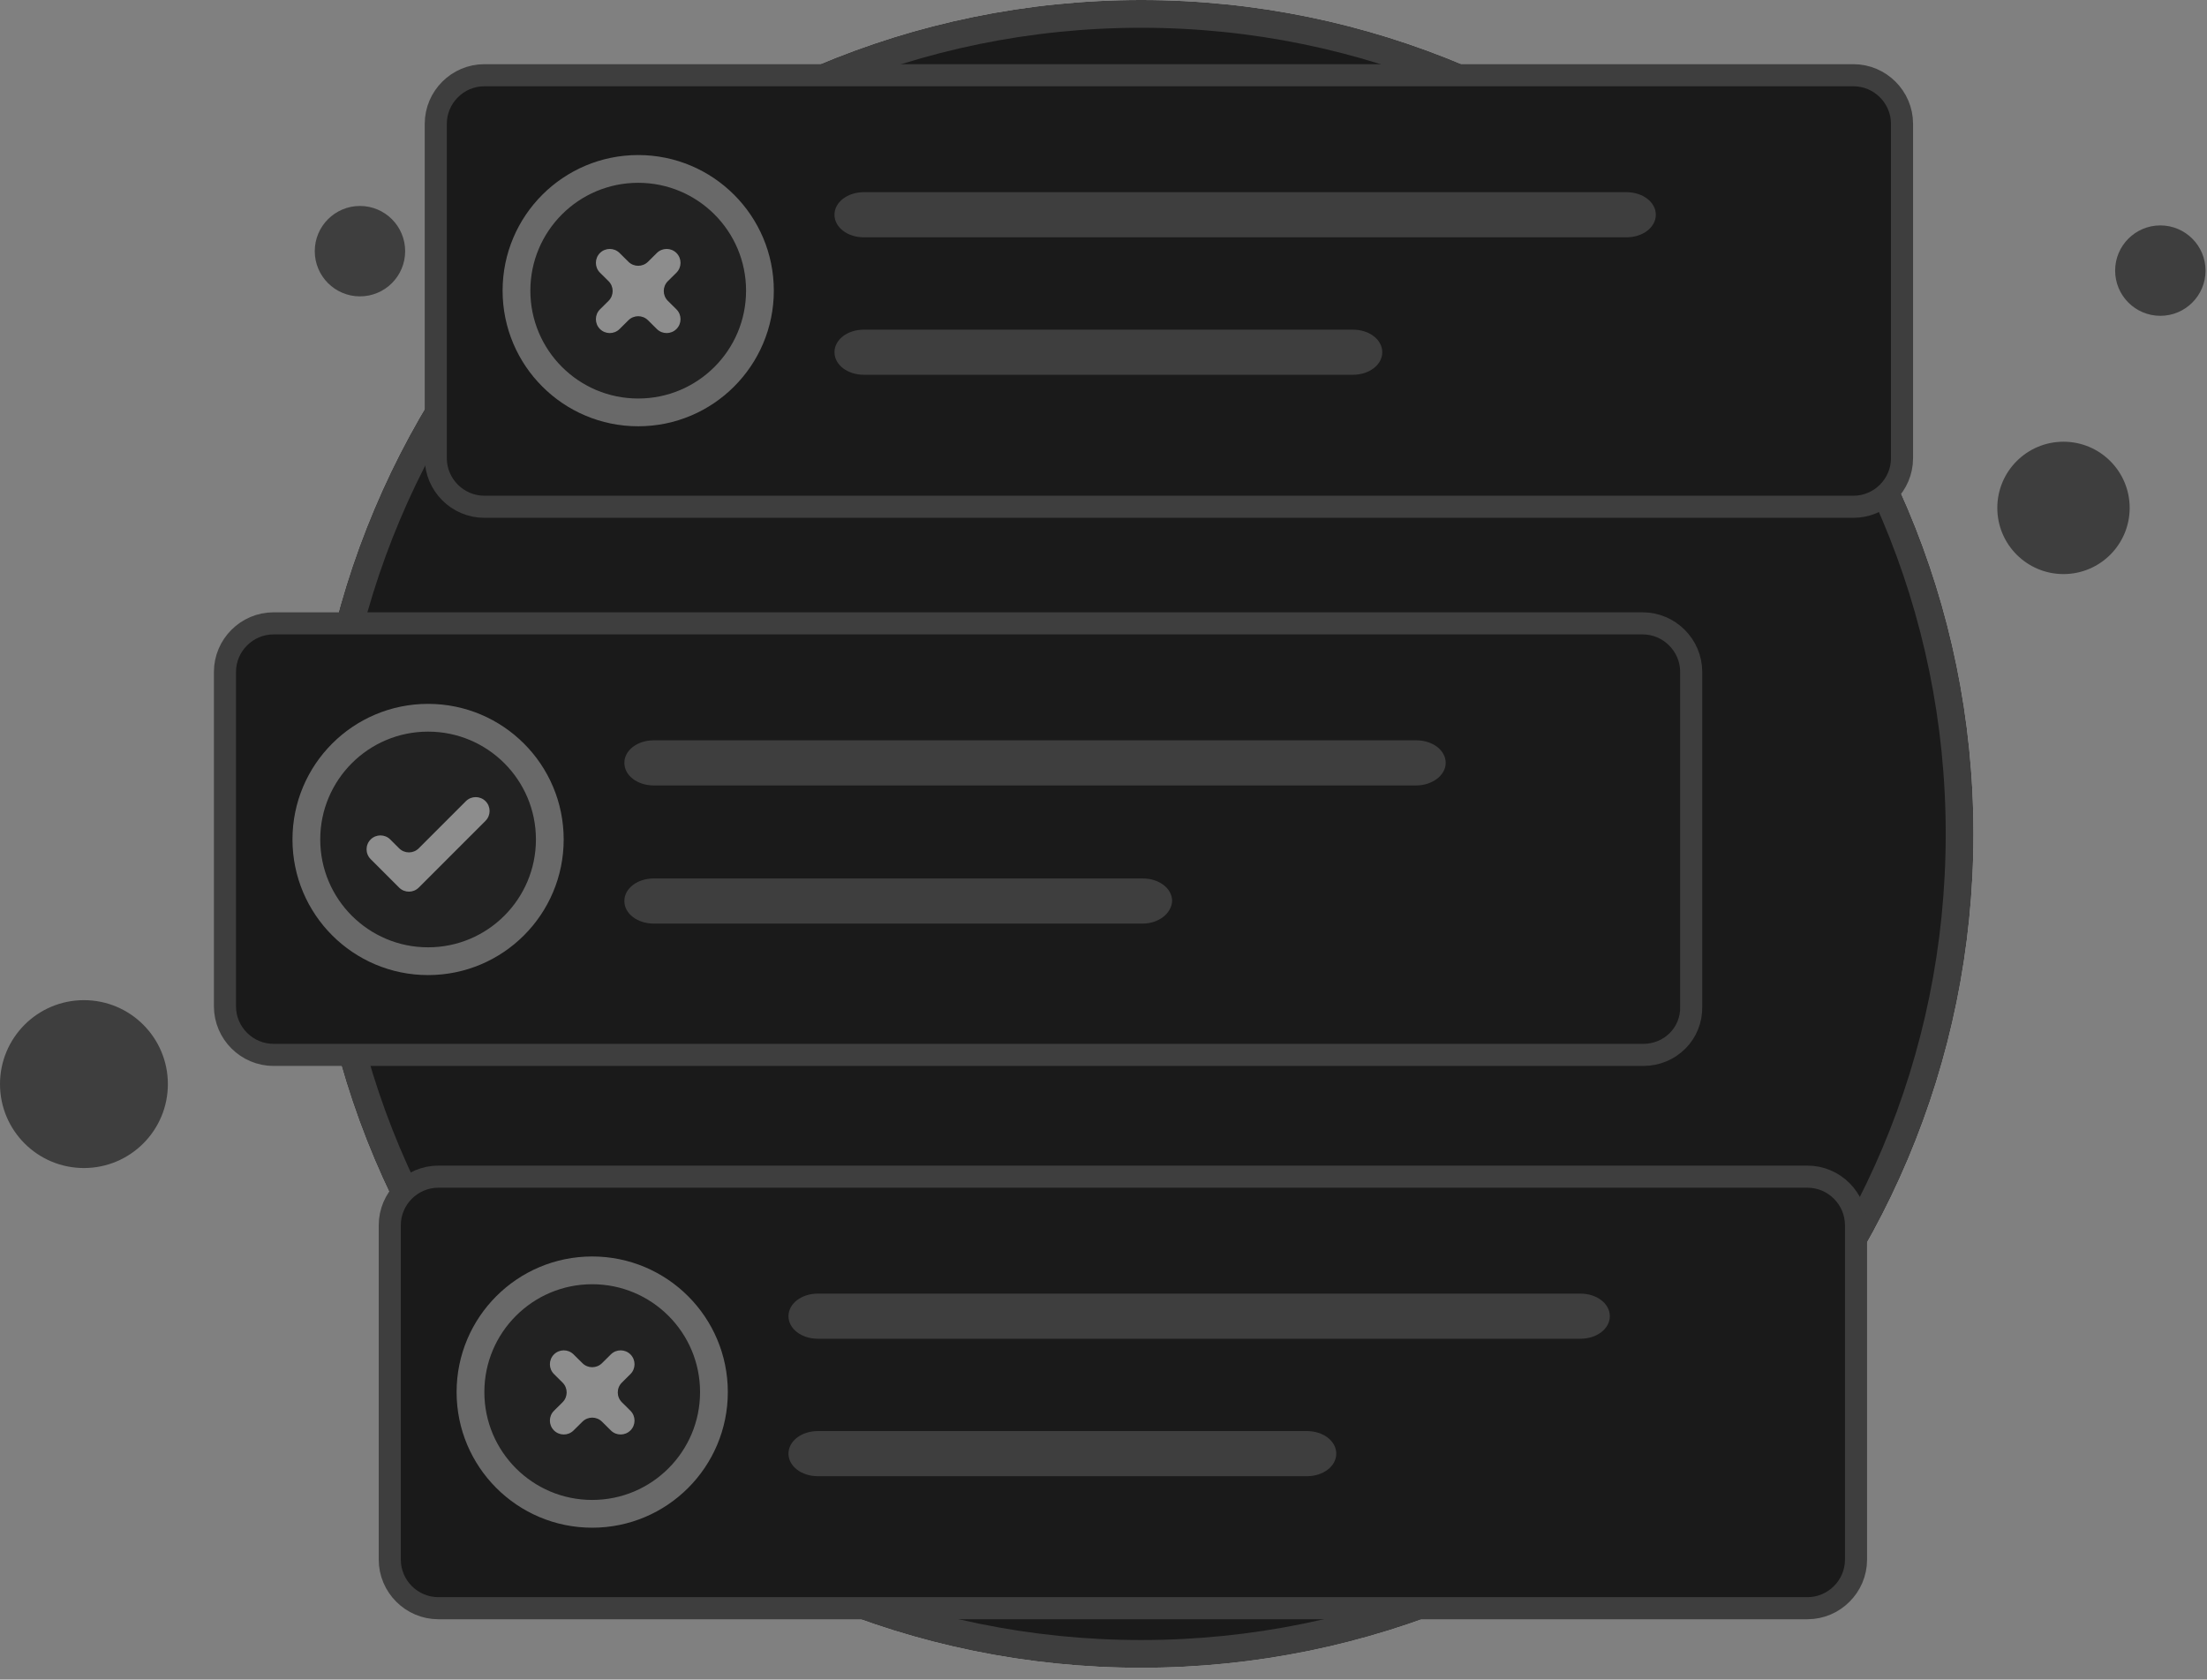 <svg width="159" height="121" viewBox="0 0 159 121" fill="none" xmlns="http://www.w3.org/2000/svg">
<rect x="0" y="0" width="159" height="121" fill="#808080" stroke="none"/>
<path d="M82.217 119.151C114.779 119.151 141.176 92.753 141.176 60.075C141.176 27.398 114.662 1 82.217 1C49.656 1 23.258 27.398 23.258 60.075C23.258 92.753 49.656 119.151 82.217 119.151Z" fill="#F7F7F7" stroke="#E1E1E1" stroke-width="2" stroke-miterlimit="10"/>
<path d="M148.661 41.358C151.294 41.358 153.429 39.223 153.429 36.59C153.429 33.957 151.294 31.822 148.661 31.822C146.028 31.822 143.893 33.957 143.893 36.59C143.893 39.223 146.028 41.358 148.661 41.358Z" fill="#3E3E3E"/>
<path d="M155.638 22.752C157.437 22.752 158.895 21.294 158.895 19.496C158.895 17.697 157.437 16.239 155.638 16.239C153.84 16.239 152.382 17.697 152.382 19.496C152.382 21.294 153.84 22.752 155.638 22.752Z" fill="#3E3E3E"/>
<path d="M25.933 21.351C27.731 21.351 29.189 19.893 29.189 18.095C29.189 16.296 27.731 14.838 25.933 14.838C24.134 14.838 22.677 16.296 22.677 18.095C22.677 19.893 24.134 21.351 25.933 21.351Z" fill="#3E3E3E"/>
<path d="M6.047 84.148C9.387 84.148 12.094 81.44 12.094 78.101C12.094 74.761 9.387 72.053 6.047 72.053C2.707 72.053 0 74.761 0 78.101C0 81.44 2.707 84.148 6.047 84.148Z" fill="#3E3E3E"/>
<path d="M82.217 119.151C114.779 119.151 141.176 92.753 141.176 60.075C141.176 27.398 114.662 1 82.217 1C49.656 1 23.258 27.398 23.258 60.075C23.258 92.753 49.656 119.151 82.217 119.151Z" fill="#1A1A1A" stroke="#3E3E3E" stroke-width="2" stroke-miterlimit="10"/>
<path d="M130.216 115.858H31.579C29.658 115.858 28.081 114.281 28.081 112.36V88.267C28.081 86.346 29.658 84.769 31.579 84.769H130.216C132.137 84.769 133.714 86.346 133.714 88.267V112.36C133.714 114.281 132.137 115.858 130.216 115.858Z" fill="#1A1A1A" stroke="#3E3E3E" stroke-width="1.591" stroke-miterlimit="10" stroke-linejoin="round"/>
<path d="M113.858 96.446H58.924C57.741 96.446 56.805 95.728 56.805 94.82C56.805 93.913 57.741 93.194 58.924 93.194H113.858C115.041 93.194 115.977 93.913 115.977 94.82C115.977 95.728 115.041 96.446 113.858 96.446Z" fill="#3E3E3E"/>
<path d="M94.151 106.349H58.924C57.741 106.349 56.805 105.631 56.805 104.723C56.805 103.816 57.741 103.097 58.924 103.097H94.151C95.333 103.097 96.269 103.816 96.269 104.723C96.269 105.631 95.333 106.349 94.151 106.349Z" fill="#3E3E3E"/>
<path d="M42.665 109.059C47.508 109.059 51.435 105.132 51.435 100.289C51.435 95.445 47.508 91.519 42.665 91.519C37.822 91.519 33.895 95.445 33.895 100.289C33.895 105.132 37.822 109.059 42.665 109.059Z" fill="#222222" stroke="#696969" stroke-width="2" stroke-miterlimit="10" stroke-linejoin="round"/>
<path fill-rule="evenodd" clip-rule="evenodd" d="M44.803 101.023C44.408 100.632 44.408 99.994 44.803 99.603L45.418 98.993C45.81 98.604 45.813 97.971 45.424 97.579C45.035 97.186 44.402 97.183 44.01 97.572L43.369 98.207C42.979 98.594 42.351 98.594 41.961 98.207L41.32 97.572C40.928 97.183 40.295 97.186 39.906 97.579C39.517 97.971 39.52 98.604 39.913 98.993L40.528 99.603C40.923 99.994 40.923 100.632 40.528 101.023L39.913 101.633C39.52 102.022 39.517 102.655 39.906 103.047C40.295 103.44 40.928 103.443 41.32 103.054L41.961 102.419C42.351 102.032 42.979 102.032 43.369 102.419L44.01 103.054C44.402 103.443 45.035 103.44 45.424 103.047C45.813 102.655 45.81 102.022 45.418 101.633L44.803 101.023Z" fill="#8D8D8D"/>
<path d="M133.53 36.509H34.894C32.972 36.509 31.395 34.932 31.395 33.011V8.918C31.395 6.997 32.972 5.42 34.894 5.42H133.53C135.451 5.42 137.028 6.997 137.028 8.918V33.011C137.028 34.932 135.451 36.509 133.53 36.509Z" fill="#1A1A1A" stroke="#3E3E3E" stroke-width="1.591" stroke-miterlimit="10" stroke-linejoin="round"/>
<path d="M117.173 17.097H62.238C61.055 17.097 60.119 16.378 60.119 15.471C60.119 14.564 61.055 13.845 62.238 13.845H117.173C118.355 13.845 119.291 14.564 119.291 15.471C119.291 16.378 118.355 17.097 117.173 17.097Z" fill="#3E3E3E"/>
<path d="M97.465 27H62.238C61.055 27 60.119 26.282 60.119 25.374C60.119 24.467 61.055 23.748 62.238 23.748H97.465C98.647 23.748 99.584 24.467 99.584 25.374C99.584 26.282 98.647 27 97.465 27Z" fill="#3E3E3E"/>
<path d="M45.979 29.71C50.822 29.71 54.749 25.784 54.749 20.94C54.749 16.097 50.822 12.17 45.979 12.17C41.135 12.17 37.209 16.097 37.209 20.94C37.209 25.784 41.135 29.71 45.979 29.71Z" fill="#222222" stroke="#696969" stroke-width="2" stroke-miterlimit="10" stroke-linejoin="round"/>
<path d="M48.116 21.675C47.721 21.284 47.721 20.646 48.116 20.254L48.732 19.645C49.124 19.256 49.127 18.623 48.738 18.23C48.349 17.838 47.716 17.835 47.324 18.224L46.683 18.859C46.293 19.245 45.665 19.245 45.275 18.859L44.634 18.224C44.242 17.835 43.609 17.838 43.22 18.23C42.831 18.623 42.834 19.256 43.226 19.645L43.842 20.254C44.236 20.646 44.236 21.284 43.842 21.675L43.226 22.285C42.834 22.674 42.831 23.307 43.22 23.699C43.609 24.091 44.242 24.094 44.634 23.706L45.275 23.07C45.665 22.684 46.293 22.684 46.683 23.07L47.324 23.706C47.716 24.094 48.349 24.091 48.738 23.699C49.127 23.307 49.124 22.674 48.732 22.285L48.116 21.675Z" fill="#8D8D8D"/>
<path d="M118.391 75.997H19.706C17.784 75.997 16.207 74.421 16.207 72.499V48.407C16.207 46.485 17.784 44.908 19.706 44.908H118.342C120.263 44.908 121.84 46.485 121.84 48.407V72.499C121.889 74.47 120.313 75.997 118.391 75.997Z" fill="#1A1A1A" stroke="#3E3E3E" stroke-width="1.591" stroke-miterlimit="10" stroke-linejoin="round"/>
<path d="M30.84 69.247C35.684 69.247 39.61 65.321 39.61 60.477C39.61 55.634 35.684 51.708 30.84 51.708C25.997 51.708 22.071 55.634 22.071 60.477C22.071 65.321 25.997 69.247 30.84 69.247Z" fill="#222222" stroke="#696969" stroke-width="2" stroke-miterlimit="10" stroke-linejoin="round"/>
<path fill-rule="evenodd" clip-rule="evenodd" d="M34.979 57.718C35.37 58.109 35.37 58.742 34.979 59.133L30.168 63.944C29.777 64.334 29.144 64.334 28.754 63.944L26.702 61.892C26.311 61.501 26.311 60.868 26.702 60.477C27.092 60.087 27.726 60.087 28.116 60.477L28.754 61.115C29.144 61.506 29.777 61.506 30.168 61.115L33.565 57.718C33.955 57.328 34.589 57.328 34.979 57.718Z" fill="#8D8D8D"/>
<path d="M102.034 56.585H47.099C45.917 56.585 44.981 55.867 44.981 54.959C44.981 54.052 45.917 53.334 47.099 53.334H102.034C103.216 53.334 104.153 54.052 104.153 54.959C104.153 55.867 103.167 56.585 102.034 56.585Z" fill="#3E3E3E"/>
<path d="M82.326 66.537H47.099C45.917 66.537 44.981 65.819 44.981 64.912C44.981 64.004 45.917 63.286 47.099 63.286H82.326C83.509 63.286 84.445 64.004 84.445 64.912C84.396 65.819 83.46 66.537 82.326 66.537Z" fill="#3E3E3E"/>
</svg>
